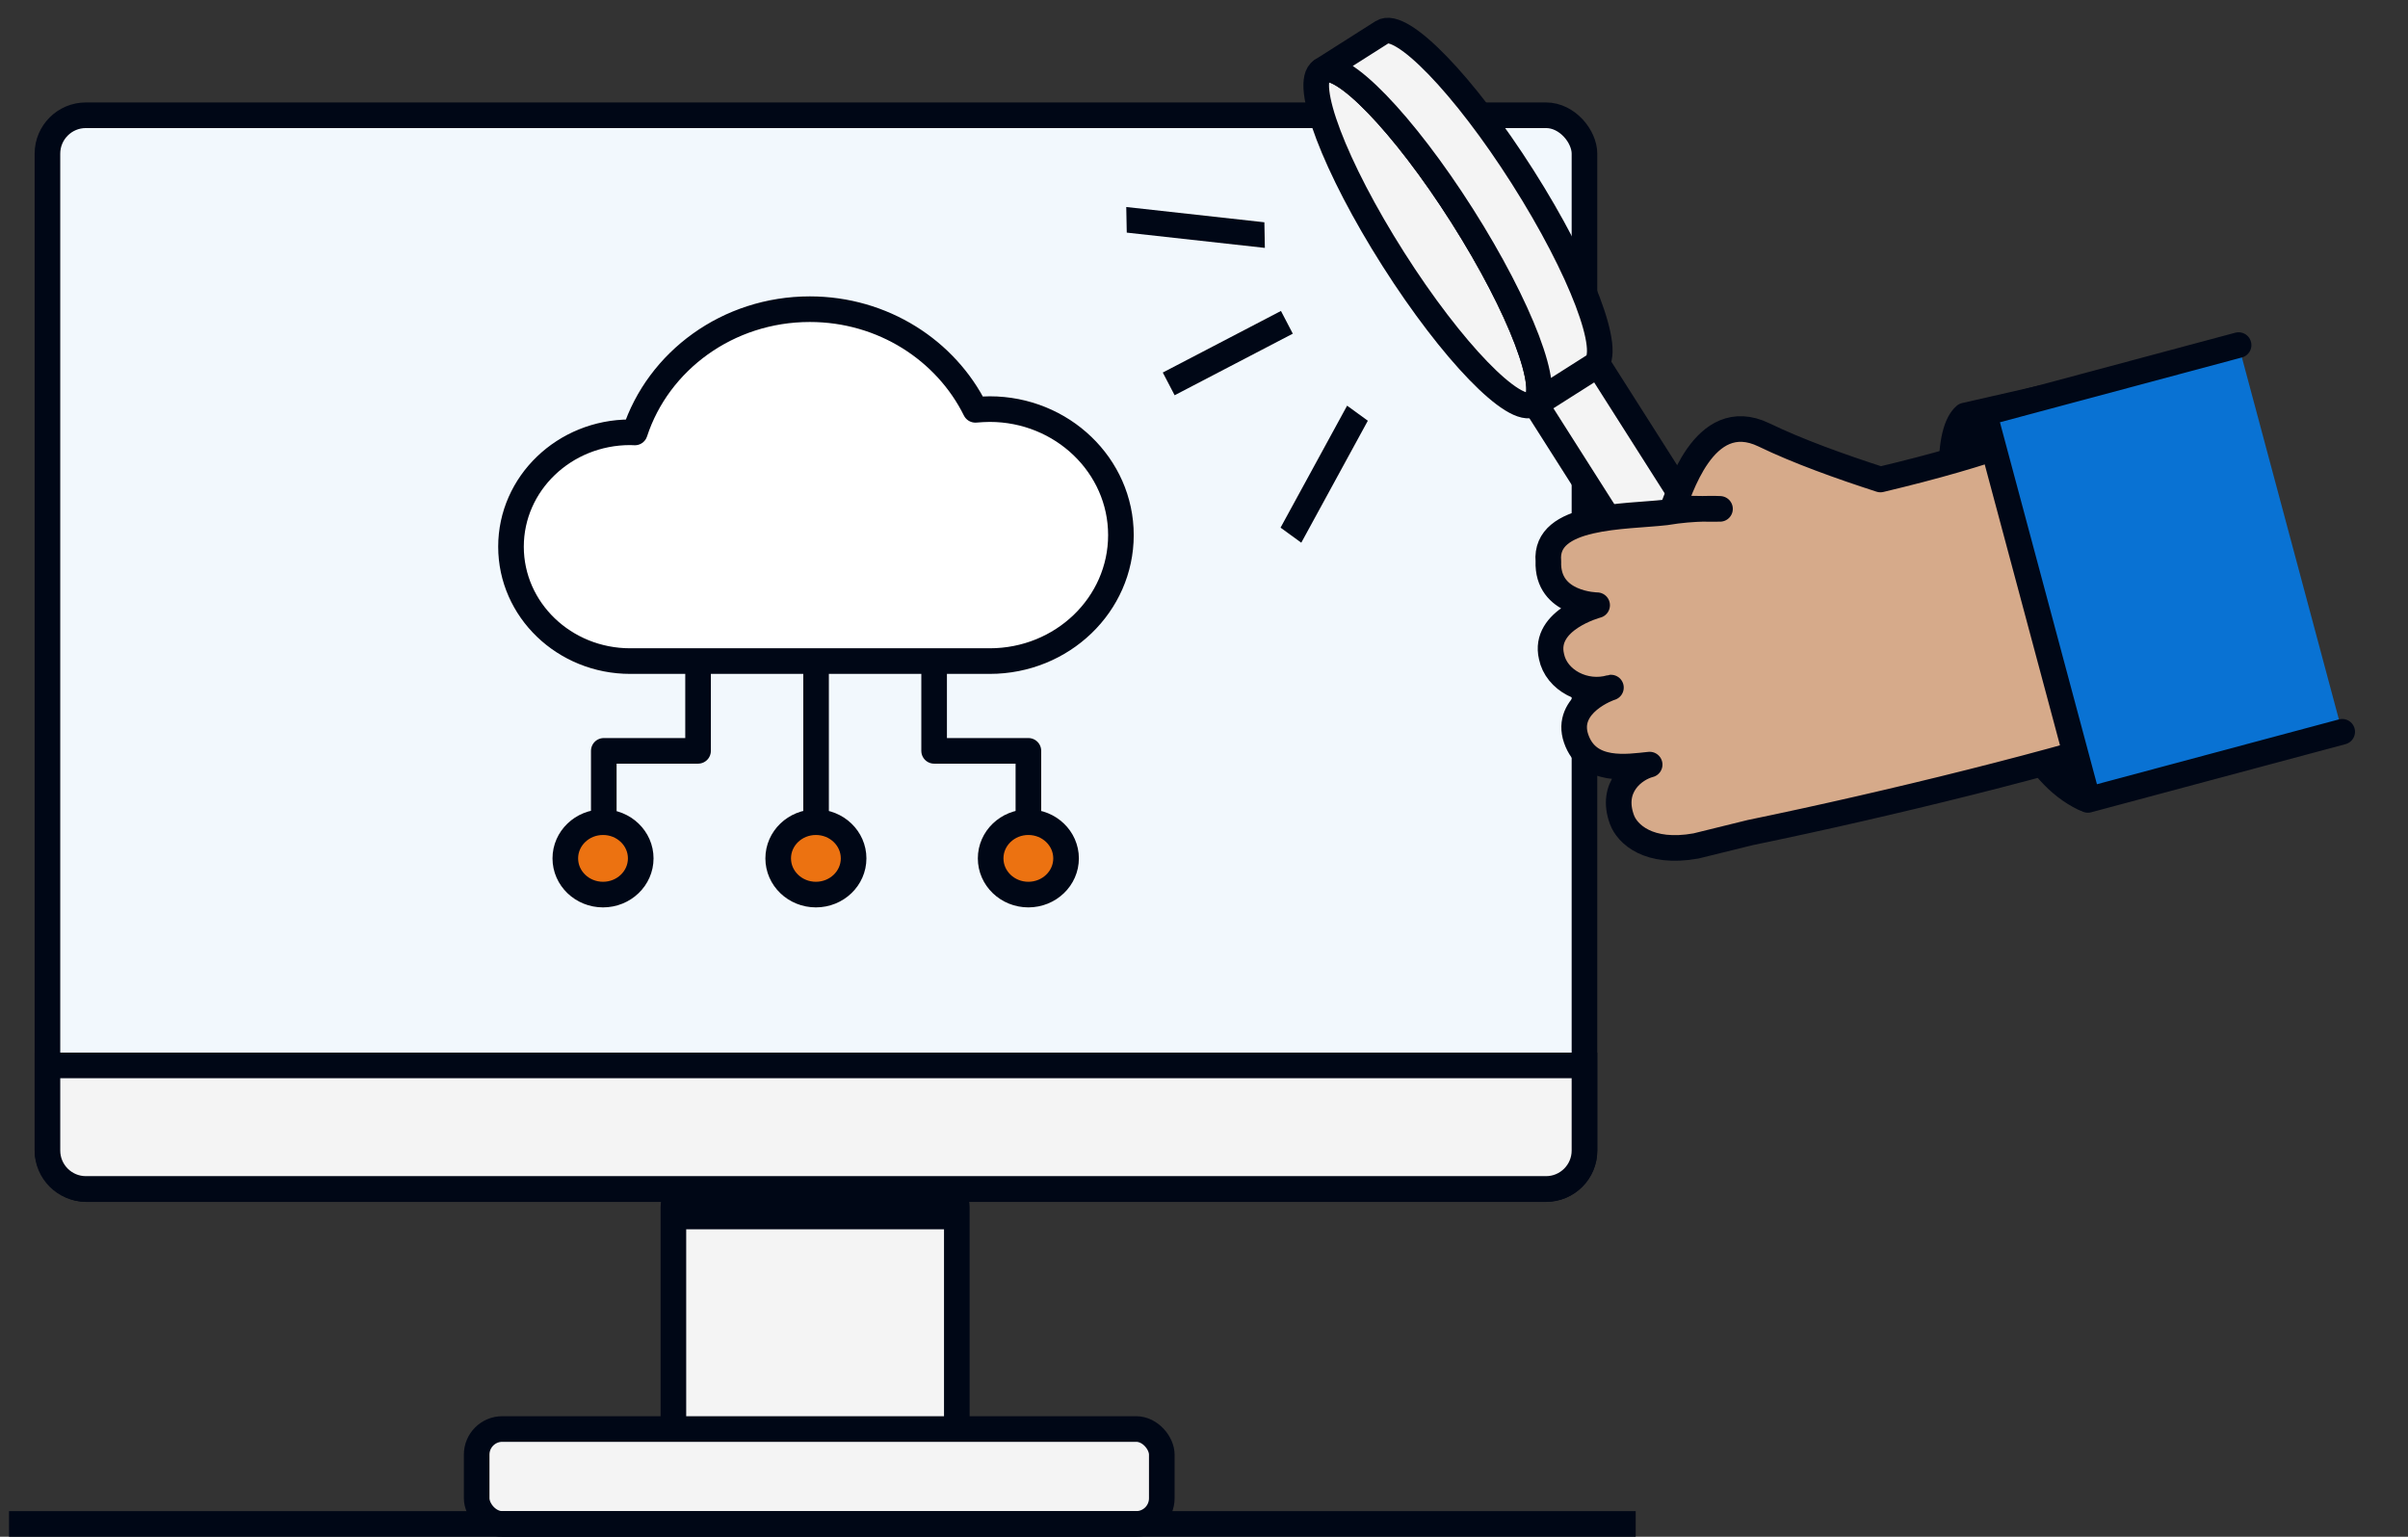 <svg width="188" height="120" viewBox="0 0 188 120" fill="none" xmlns="http://www.w3.org/2000/svg">
<rect x="0" y="0" width="188" height="120" fill="#333333" stroke="none"/>
<rect x="52.574" y="92.266" width="22.128" height="20.613" rx="2" fill="#F4F4F4" stroke="#000716" stroke-width="2"/>
<rect x="37.215" y="111.587" width="53.489" height="7.412" rx="2" fill="#F4F4F4" stroke="#000716" stroke-width="2"/>
<rect x="52.657" y="93.163" width="21.965" height="2.829" fill="#000716"/>
<rect x="3.704" y="9" width="120" height="83.853" rx="3" fill="#F2F8FD" stroke="#000716" stroke-width="2"/>
<path d="M3.704 83.195H123.704V89.841C123.704 91.498 122.361 92.841 120.704 92.841H6.704C5.047 92.841 3.704 91.498 3.704 89.841V83.195Z" fill="#F4F4F4" stroke="#000716" stroke-width="2"/>
<path d="M136.462 57.64L119.9 31.575L124.77 28.481L141.332 54.546L136.462 57.64Z" fill="#F4F4F4" stroke="#000716" stroke-width="2" stroke-linecap="round" stroke-linejoin="round"/>
<path d="M114.142 16.83C109.572 9.638 104.667 4.57 103.186 5.511C101.706 6.452 104.21 13.045 108.78 20.237C113.35 27.43 118.255 32.497 119.736 31.557C121.216 30.616 118.712 24.023 114.142 16.83Z" fill="#F4F4F4" stroke="#000716" stroke-width="2" stroke-linecap="round" stroke-linejoin="round"/>
<path d="M124.469 28.549L119.737 31.556C121.218 30.615 118.714 24.024 114.143 16.83C109.572 9.635 104.668 4.57 103.188 5.51L107.925 2.5C109.405 1.56 114.309 6.625 118.88 13.82C123.452 21.014 125.955 27.605 124.474 28.546" fill="#F4F4F4"/>
<path d="M124.469 28.549L119.737 31.556C121.218 30.615 118.714 24.024 114.143 16.83C109.572 9.635 104.668 4.57 103.188 5.51L107.925 2.5C109.405 1.56 114.309 6.625 118.88 13.82C123.452 21.014 125.955 27.605 124.474 28.546" stroke="#000716" stroke-width="2" stroke-linecap="round" stroke-linejoin="round"/>
<line x1="91.245" y1="29.977" x2="100.471" y2="25.168" stroke="#000716" stroke-width="2"/>
<line y1="-1" x2="10.848" y2="-1" transform="matrix(0.994 0.11 0.019 1 87.969 18.164)" stroke="#000716" stroke-width="2"/>
<line y1="-1" x2="10.848" y2="-1" transform="matrix(0.479 -0.878 -0.809 -0.588 99.977 41.202)" stroke="#000716" stroke-width="2"/>
<path d="M153.412 32.448L158.637 31.256L167.836 60.896L162.684 62.328C158.672 60.369 156.523 55.16 154.142 46.825C151.762 38.49 152.06 33.629 153.412 32.448Z" fill="#000716"/>
<path d="M158.637 31.256L159.592 30.96L159.318 30.075L158.415 30.281L158.637 31.256ZM153.412 32.448L153.19 31.473C153.029 31.51 152.879 31.586 152.755 31.695L153.412 32.448ZM154.142 46.825L153.181 47.1L154.142 46.825ZM162.684 62.328L162.246 63.227C162.465 63.334 162.717 63.357 162.952 63.292L162.684 62.328ZM167.836 60.896L168.104 61.859L169.097 61.583L168.791 60.599L167.836 60.896ZM158.415 30.281L153.19 31.473L153.635 33.423L158.86 32.231L158.415 30.281ZM152.755 31.695C152.191 32.187 151.851 32.948 151.649 33.787C151.441 34.649 151.35 35.719 151.378 36.976C151.434 39.493 151.976 42.88 153.181 47.1L155.104 46.55C153.928 42.435 153.429 39.224 153.377 36.931C153.351 35.783 153.439 34.896 153.593 34.255C153.753 33.589 153.958 33.299 154.07 33.202L152.755 31.695ZM153.181 47.1C154.373 51.274 155.528 54.742 156.913 57.426C158.302 60.118 159.972 62.117 162.246 63.227L163.123 61.43C161.384 60.581 159.974 58.996 158.69 56.509C157.403 54.014 156.292 50.711 155.104 46.55L153.181 47.1ZM162.952 63.292L168.104 61.859L167.568 59.932L162.416 61.365L162.952 63.292ZM168.791 60.599L159.592 30.96L157.682 31.552L166.881 61.192L168.791 60.599Z" fill="#000716"/>
<path d="M132.411 66.057C128.691 66.727 127.043 65.107 126.636 64.013C125.679 61.444 127.595 60.016 128.794 59.705C127.084 59.881 123.999 60.407 123.056 57.682C122.112 54.957 125.693 53.696 125.771 53.69C123.726 54.303 121.504 53.115 121.131 51.265C120.444 48.381 124.693 47.259 124.693 47.259C124.693 47.259 120.756 47.23 120.886 43.829C120.562 40.158 126.891 40.379 130.064 40.011C132.293 39.628 134.286 39.736 134.286 39.736C133.314 39.757 130.646 39.692 130.591 39.673C131.069 38.727 132.944 31.649 137.724 33.962C140.35 35.232 143.631 36.412 146.812 37.442C151.196 36.395 154.266 35.502 157.755 34.286C165.754 31.5 174.781 36.788 176.016 45.304C176.748 50.357 174.349 55.084 169.565 56.646C160.793 59.511 147.399 62.794 136.66 65.01L132.411 66.057Z" fill="#D6AA8A" stroke="#000716" stroke-width="2" stroke-linecap="round" stroke-linejoin="round"/>
<path d="M174.774 26.946L154.917 32.266L163.007 62.462L182.863 57.142" fill="#0972D3"/>
<path d="M174.774 26.946L154.917 32.266L163.007 62.462L182.863 57.142" stroke="#000716" stroke-width="2" stroke-linecap="round" stroke-linejoin="round"/>
<line x1="0.704" y1="119" x2="127.704" y2="119" stroke="#000716" stroke-width="2"/>
<g clip-path="url(#clip0_1049_27192)">
<path d="M77.269 31.946C76.886 31.946 76.518 31.974 76.15 32.002C73.854 27.366 68.938 24.143 63.226 24.143C56.823 24.143 51.391 28.186 49.566 33.769C49.448 33.769 49.316 33.755 49.198 33.755C44.06 33.755 39.895 37.755 39.895 42.689C39.895 47.622 44.06 51.622 49.198 51.622H77.269C82.936 51.622 87.514 47.212 87.514 41.784C87.514 36.356 82.922 31.946 77.269 31.946Z" fill="white" stroke="#000716" stroke-width="2" stroke-linecap="square" stroke-linejoin="round"/>
<path d="M63.713 67.113V52.978" stroke="#000716" stroke-width="2" stroke-linecap="square" stroke-linejoin="round"/>
<path d="M80.29 67.113V58.632H72.93V52.978" stroke="#000716" stroke-width="2" stroke-linecap="square" stroke-linejoin="round"/>
<path d="M47.14 67.113V58.632H54.5V52.978" stroke="#000716" stroke-width="2" stroke-linecap="square" stroke-linejoin="round"/>
<path d="M63.7 69.855C65.326 69.855 66.644 68.589 66.644 67.028C66.644 65.467 65.326 64.201 63.7 64.201C62.074 64.201 60.756 65.467 60.756 67.028C60.756 68.589 62.074 69.855 63.7 69.855Z" fill="#EC7211" stroke="#000716" stroke-width="2" stroke-linecap="square" stroke-linejoin="round"/>
<path d="M47.08 69.855C48.706 69.855 50.024 68.589 50.024 67.028C50.024 65.467 48.706 64.201 47.08 64.201C45.454 64.201 44.136 65.467 44.136 67.028C44.136 68.589 45.454 69.855 47.08 69.855Z" fill="#EC7211" stroke="#000716" stroke-width="2" stroke-linecap="square" stroke-linejoin="round"/>
<path d="M80.287 69.855C81.913 69.855 83.231 68.589 83.231 67.028C83.231 65.467 81.913 64.201 80.287 64.201C78.661 64.201 77.343 65.467 77.343 67.028C77.343 68.589 78.661 69.855 80.287 69.855Z" fill="#EC7211" stroke="#000716" stroke-width="2" stroke-linecap="square" stroke-linejoin="round"/>
</g>
<defs>
<clipPath id="clip0_1049_27192">
<rect width="50" height="48" fill="white" transform="translate(38.704 23)"/>
</clipPath>
</defs>
</svg>
